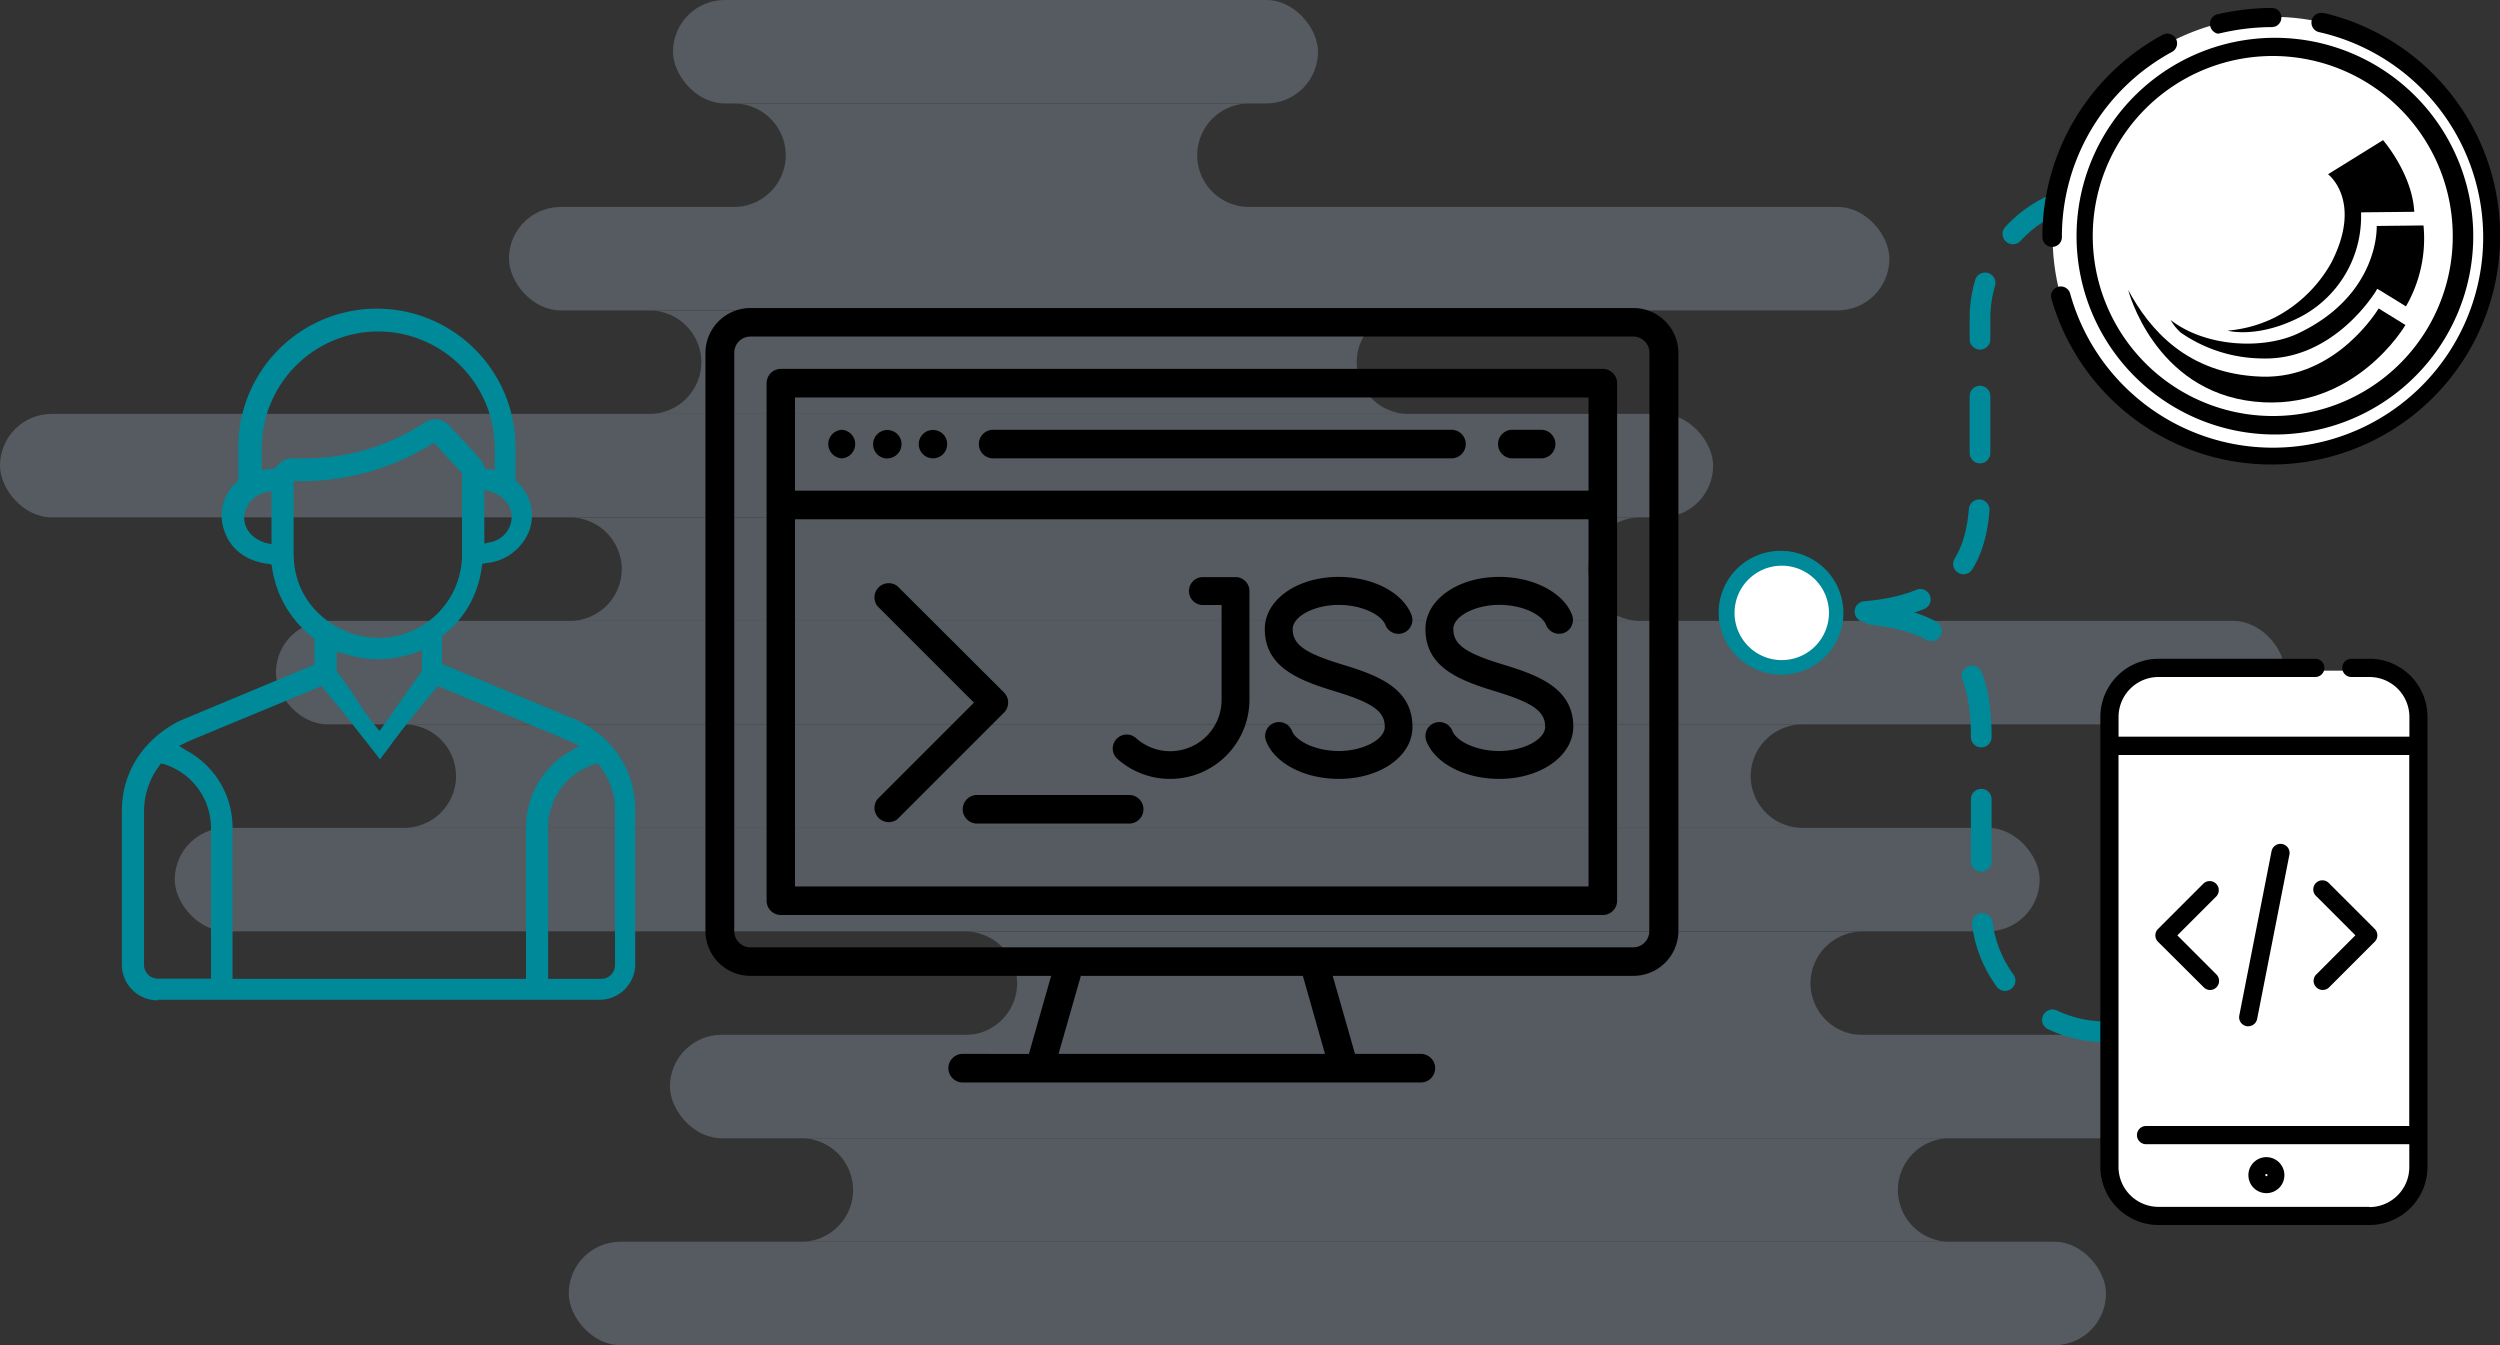 <svg xmlns="http://www.w3.org/2000/svg" id="Layer_1" data-name="Layer 1" viewBox="0 0 500 269.04"><rect x="0" y="0" width="500" height="269.04" fill="#333333" stroke="none"/><defs><style>.cls-1{opacity:.3}.cls-2{fill:#a5b9c9}.cls-3,.cls-4,.cls-7{fill:none;stroke:#008998;stroke-linecap:round;stroke-linejoin:round;stroke-width:4.14px}.cls-4{stroke-dasharray:11.37 11.37}.cls-5{fill:#fff}.cls-6{fill:#008998}.cls-7{stroke-dasharray:12.43 12.43}</style></defs><title>JSS-CLI</title><g class="cls-1"><rect width="129" height="20.69" x="134.6" class="cls-2" rx="10.34" ry="10.34"/><path d="M249.8,41.39h-103a10.37,10.37,0,0,0,10.35-10.34h0A10.38,10.38,0,0,0,146.78,20.7h103a10.38,10.38,0,0,0-10.34,10.35h0A10.37,10.37,0,0,0,249.8,41.39Z" class="cls-2"/><rect width="276.09" height="20.69" x="101.79" y="41.39" class="cls-2" rx="10.34" ry="10.34"/><path d="M281.69,82.78H129.92a10.38,10.38,0,0,0,10.35-10.34h0A10.38,10.38,0,0,0,129.92,62.1H281.69a10.38,10.38,0,0,0-10.35,10.34h0A10.38,10.38,0,0,0,281.69,82.78Z" class="cls-2"/><rect width="342.63" height="20.69" y="82.78" class="cls-2" rx="10.34" ry="10.34"/><path d="M328,124.18H114a10.38,10.38,0,0,0,10.35-10.35h0A10.38,10.38,0,0,0,114,103.49H328a10.38,10.38,0,0,0-10.35,10.34h0A10.38,10.38,0,0,0,328,124.18Z" class="cls-2"/><rect width="401.8" height="20.69" x="55.19" y="124.18" class="cls-2" rx="10.34" ry="10.34"/><path d="M360.49,165.57H80.86a10.38,10.38,0,0,0,10.35-10.35h0a10.37,10.37,0,0,0-10.35-10.34H360.49a10.38,10.38,0,0,0-10.35,10.34h0A10.38,10.38,0,0,0,360.49,165.57Z" class="cls-2"/><rect width="372.98" height="20.69" x="34.95" y="165.57" class="cls-2" rx="10.34" ry="10.34"/><path d="M372.45,207H193.08a10.38,10.38,0,0,0,10.35-10.34h0a10.38,10.38,0,0,0-10.35-10.35H372.45a10.38,10.38,0,0,0-10.35,10.35h0A10.38,10.38,0,0,0,372.45,207Z" class="cls-2"/><rect width="296.41" height="20.69" x="133.99" y="206.96" class="cls-2" rx="10.34" ry="10.34"/><rect width="307.45" height="20.69" x="113.75" y="248.35" class="cls-2" rx="10.34" ry="10.34"/><path d="M389.92,248.35H160.28A10.37,10.37,0,0,0,170.62,238h0a10.38,10.38,0,0,0-10.34-10.35H389.92A10.38,10.38,0,0,0,379.58,238h0A10.37,10.37,0,0,0,389.92,248.35Z" class="cls-2"/></g><g><path d="M326.65,61.61H150.09a9,9,0,0,0-9,8.94V186.23a9,9,0,0,0,9,8.94h60.14l-4.45,15.61H192.71a2.86,2.86,0,1,0,0,5.71H284a2.86,2.86,0,1,0,0-5.71H271l-4.46-15.61h60.14a9,9,0,0,0,9-8.94V70.55a9,9,0,0,0-9-8.94ZM265,210.78H211.71l4.46-15.61h44.4Zm64.86-24.55a3.24,3.24,0,0,1-3.24,3.24H150.09a3.24,3.24,0,0,1-3.24-3.24V70.55a3.25,3.25,0,0,1,3.24-3.24H326.65a3.25,3.25,0,0,1,3.24,3.24Zm0,0"/><path d="M320.57,73.78H156.18a2.86,2.86,0,0,0-2.86,2.86v103.5a2.86,2.86,0,0,0,2.86,2.86H320.57a2.86,2.86,0,0,0,2.85-2.86V76.64a2.86,2.86,0,0,0-2.85-2.86Zm-2.86,5.71V98.14H159V79.49ZM159,177.29V103.85H317.71v73.44Zm0,0"/><path d="M198.8,91.67h91.32a2.86,2.86,0,1,0,0-5.71H198.8a2.86,2.86,0,1,0,0,5.71Zm0,0"/><path d="M302.3,91.67h6.09a2.86,2.86,0,0,0,0-5.71H302.3a2.86,2.86,0,0,0,0,5.71Zm0,0"/><path d="M168.35,91.67a2.86,2.86,0,0,0,0-5.71,2.86,2.86,0,0,0,0,5.71Zm0,0"/><path d="M177.48,91.67a2.87,2.87,0,0,0,2-.84,2.84,2.84,0,0,0,0-4,2.85,2.85,0,1,0-2,4.87Zm0,0"/><path d="M186.62,91.67a2.89,2.89,0,0,0,2-.84,2.86,2.86,0,0,0,0-4,2.85,2.85,0,0,0-4.87,2,2.85,2.85,0,0,0,.83,2,2.89,2.89,0,0,0,2,.84Zm0,0"/><path d="M179.5,117.24a2.85,2.85,0,0,0-4,4l19.29,19.29-19.29,19.29a2.85,2.85,0,0,0,4,4l21.31-21.31a2.85,2.85,0,0,0,0-4Zm0,0"/><path d="M226,159H195.58a2.86,2.86,0,1,0,0,5.71H226a2.86,2.86,0,0,0,0-5.71Zm0,0"/></g><g><line x1="355.45" x2="361.66" y1="122.52" y2="122.52" class="cls-3"/><path d="M373,122.31c19.45-1.61,23-12.06,23-24.61V63.56A24.9,24.9,0,0,1,417.36,39" class="cls-4"/><line x1="423.03" x2="429.24" y1="38.74" y2="38.74" class="cls-3"/><g><path d="M356.07,133.41A10.89,10.89,0,1,1,367,122.52,10.9,10.9,0,0,1,356.07,133.41Z" class="cls-5"/><path d="M356.07,134.86a12.34,12.34,0,1,0-12.34-12.34,12.36,12.36,0,0,0,12.34,12.34Zm0-21.78a9.44,9.44,0,1,1-9.44,9.44,9.44,9.44,0,0,1,9.44-9.44Z" class="cls-6"/></g><g><path d="M428.62,49.63a10.89,10.89,0,1,0-10.89-10.89A10.9,10.9,0,0,0,428.62,49.63Z" class="cls-5"/><path d="M428.62,51.08A12.34,12.34,0,1,1,441,38.74a12.36,12.36,0,0,1-12.34,12.34Zm0-21.78a9.44,9.44,0,1,0,9.44,9.44,9.44,9.44,0,0,0-9.44-9.44Z" class="cls-6"/></g></g><g><g><path d="M454.29,3.37a44.06,44.06,0,1,1-43.76,44.06A44,44,0,0,1,454.29,3.37" class="cls-5"/><path d="M454.78,86.9a39.67,39.67,0,1,0-39.47-39.67A39.67,39.67,0,0,0,454.78,86.9m0-3.7a36,36,0,1,1,35.77-36,35.9,35.9,0,0,1-35.77,36Z"/><path d="M425.64,58s5.16,20.18,25.24,22.32S481.09,65,481.09,65l-5.36-3.31s-8.38,14.13-23.39,13.64S429.83,65.75,425.64,58Z"/><path d="M436.16,66.53a29,29,0,0,0,16.18,5.16c14.33.49,22.61-13.15,22.71-13.25l.39-.68.68.39,5.07,3.12a27.11,27.11,0,0,0,3.51-16.18l-9.36.1s.68,13.74-15.79,21.53c-6.92,3.22-18.42,2.73-25.43-2.72A10.14,10.14,0,0,0,436.16,66.53Z"/><path d="M472.22,43.24v-.78H473l9.85-.1c-.39-7.6-6.24-14.33-6.24-14.33l-11,6.82s7,5.27.68,17.64a27.35,27.35,0,0,1-11.31,11,26,26,0,0,1-9.45,2.63c.58.19,5.75,1.27,13-2A22.65,22.65,0,0,0,472.22,43.24Z"/></g><g><path d="M464.78,2.65a1.95,1.95,0,1,0-.9,3.79A42.07,42.07,0,1,1,414,58.61a1.95,1.95,0,0,0-3.76,1,45.76,45.76,0,1,0,54.57-57Z"/><path d="M412.38,47.43a42,42,0,0,1,22.08-37.08,1.95,1.95,0,0,0-1.85-3.43,45.94,45.94,0,0,0-24.13,40.51,1.95,1.95,0,1,0,3.9,0Z"/><path d="M443.67,6.69a2.1,2.1,0,0,0,.43-.05,45.34,45.34,0,0,1,10.19-1.22A2.09,2.09,0,0,0,455,5.3l.07,0h0a2,2,0,0,0,1-.93.67.67,0,0,0,.06-.12.55.55,0,0,0,.05-.17,1.91,1.91,0,0,0,.1-.58,2,2,0,0,0-1.2-1.8h0l-.14,0a1.73,1.73,0,0,0-.6-.11,49,49,0,0,0-11.06,1.32,2,2,0,0,0,.44,3.85Z"/></g></g><path d="M267.78,155.78c-6.87,0-12.86-3.12-14.57-7.59a2.78,2.78,0,0,1,1.6-3.59,2.62,2.62,0,0,1,1-.19,2.8,2.8,0,0,1,2.6,1.79c.74,1.93,4.53,4,9.37,4s9.18-2.3,9.18-4.83c0-3.1-2.43-4.83-10-7.12-7.35-2.23-14-4.86-14-12.46,0-5.84,6.48-10.41,14.76-10.41,6.86,0,12.85,3.13,14.57,7.6a2.79,2.79,0,0,1-5.21,2c-.74-1.93-4.53-4-9.36-4s-9.18,2.3-9.18,4.83c0,3.1,2.42,4.83,10,7.12,7.35,2.23,13.95,4.86,13.95,12.46C282.53,151.22,276.05,155.78,267.78,155.78Z"/><path d="M299.84,155.78c-6.86,0-12.86-3.12-14.57-7.59a2.81,2.81,0,0,1,.06-2.13,2.71,2.71,0,0,1,1.55-1.46,2.57,2.57,0,0,1,1-.19,2.81,2.81,0,0,1,2.61,1.79c.74,1.93,4.53,4,9.36,4s9.18-2.3,9.18-4.83c0-3.1-2.43-4.83-10-7.12-7.35-2.23-13.94-4.86-13.94-12.46,0-5.84,6.48-10.41,14.75-10.41,6.87,0,12.86,3.13,14.57,7.6a2.8,2.8,0,0,1-1.6,3.6,2.85,2.85,0,0,1-1,.18,2.8,2.8,0,0,1-2.6-1.79c-.74-1.93-4.53-4-9.37-4s-9.18,2.3-9.18,4.83c0,3.1,2.43,4.83,10,7.12,7.35,2.23,14,4.86,14,12.46C314.6,151.22,308.12,155.78,299.84,155.78Z"/><path d="M234.05,155.78a15.83,15.83,0,0,1-10.57-4,2.79,2.79,0,0,1,1.86-4.87,2.82,2.82,0,0,1,1.86.71,10.27,10.27,0,0,0,17.12-7.65V121h-3.74a2.79,2.79,0,0,1,0-5.58h6.53a2.79,2.79,0,0,1,2.78,2.79v21.76A15.86,15.86,0,0,1,234.05,155.78Z"/><path d="M31.53,200.07a7.14,7.14,0,0,1-7.16-7.16V162.33c0-13.15,11.32-18,11.71-18.22l26.81-11.19v-5.21l-.39-.26a21.62,21.62,0,0,1-8.07-13.79l-.13-.78-.78-.13c-4.29-.52-7.55-3-8.72-6.77a9,9,0,0,1,2.6-9.63l.26-.26V89.45a27.72,27.72,0,0,1,55.44,0v6.64l.26.26a9.07,9.07,0,0,1,2.6,9.5,10.24,10.24,0,0,1-8.72,6.77l-.78.13-.13.78a20.38,20.38,0,0,1-7.54,13.4l-.39.26v5.6L115.33,144c.52.26,11.72,4.94,11.72,18.22v30.58a7.15,7.15,0,0,1-7.16,7.16H31.53ZM119,152.83a13.23,13.23,0,0,0-9.37,12.62v30.32h10.67A2.75,2.75,0,0,0,123,193V161.16a14.88,14.88,0,0,0-3-7.94l-.39-.52Zm-75.09-7.16c-6.25,2.6-6.25,2.6-6.51,2.73l-1.56.78,1.43.92a17.48,17.48,0,0,1,9.24,15.35v30.32h58.69V165.45a17.64,17.64,0,0,1,9.11-15.35l1.56-.92-1.56-.78c-.26-.13-.26-.13-6.76-2.86l-20-8.33-.39.52c-5.33,6.25-8.32,10.28-10,12.63l-.13.13c-.39.52-.78,1-1,1.43-1-1.3-2.08-2.74-3.38-4.3-2.08-2.73-4.55-5.85-7.94-9.89l-.39-.52Zm-12.1,7.55a15.12,15.12,0,0,0-3,9.24V193a2.75,2.75,0,0,0,2.73,2.73H42.2V165.45a13.41,13.41,0,0,0-9.37-12.62l-.65-.13Zm35.52-18.87.26.26a50.91,50.91,0,0,1,3.65,5.21,64.54,64.54,0,0,0,3.9,5.46l.78.91,8.46-12v-4.16l-1.3.52a23.21,23.21,0,0,1-7.29,1.3,21.7,21.7,0,0,1-7.15-1.17l-1.31-.39Zm-8.58-23.42c0,10.28,8.84,16.65,17,16.65a16.69,16.69,0,0,0,16.66-16.65V94.66l-.26-.26c-.39-.52-1.3-1.43-2.6-2.86l-2.74-3-.65.39a49.19,49.19,0,0,1-25,7.29H58.73v14.71Zm38.12-2.22,1.18-.26a5.24,5.24,0,0,0,4.29-5.07c0-2.34-1.69-4.3-4.29-5.08L96.85,98ZM53.26,98.43a5.51,5.51,0,0,0-4.42,5.08c0,2.34,1.69,4.29,4.29,5.07l1.17.26V98.17ZM75.64,66.29A23.35,23.35,0,0,0,52.35,89.58V94l1-.13c.26,0,.78-.13,1-.13H55l.26-.39a4.1,4.1,0,0,1,2.86-1.69h2.87a43.07,43.07,0,0,0,23.94-7.16A4.32,4.32,0,0,1,87,83.86a3.69,3.69,0,0,1,2.87,1.3c.91,1,2.6,2.73,2.6,2.73,2.86,3.13,4,4.3,4.29,5.21l.13.52.52.13.53.13,1,.13V89.58A23.35,23.35,0,0,0,75.64,66.29Z" class="cls-6"/><g><line x1="355.73" x2="361.94" y1="122.58" y2="122.58" class="cls-3"/><path d="M374.36,122.89c18.52,1.9,21.89,12.19,21.89,24.51v34.14a24.89,24.89,0,0,0,24.82,24.82h7.74" class="cls-7"/><line x1="435.03" x2="441.24" y1="206.36" y2="206.36" class="cls-3"/><g><path d="M356.35,133.47a10.89,10.89,0,1,1,10.89-10.89A10.9,10.9,0,0,1,356.35,133.47Z" class="cls-5"/><path d="M356.35,134.92A12.34,12.34,0,1,0,344,122.58a12.36,12.36,0,0,0,12.34,12.34Zm0-21.78a9.44,9.44,0,1,1-9.44,9.44,9.44,9.44,0,0,1,9.44-9.44Z" class="cls-6"/></g></g><rect width="62.28" height="109.05" x="422.08" y="134.14" class="cls-5" rx="8.27" ry="8.27"/><g><path d="M453.29,231.43a3.6,3.6,0,1,0,3.59,3.6,3.61,3.61,0,0,0-3.59-3.6Zm0,3.81a.22.22,0,1,1,.21-.21.22.22,0,0,1-.21.21Zm0,0"/><path d="M473.88,131.76h-3.61a1.82,1.82,0,1,0,0,3.64h3.61a8,8,0,0,1,8,8v3.94H423.71v-3.94a8,8,0,0,1,8-8h31.35a1.82,1.82,0,0,0,0-3.64H431.7a11.64,11.64,0,0,0-11.63,11.62v90A11.65,11.65,0,0,0,431.7,245h42.18a11.64,11.64,0,0,0,11.62-11.63v-90a11.63,11.63,0,0,0-11.62-11.62Zm0,109.61H431.7a8,8,0,0,1-8-8V151h58.15v74.2H429.21a1.82,1.82,0,1,0,0,3.64h52.65v4.58a8,8,0,0,1-8,8Zm0,0"/><path d="M440.75,197.46A1.78,1.78,0,0,0,442,198a1.82,1.82,0,0,0,1.29-3.1l-7.82-7.83,7.82-7.82a1.82,1.82,0,0,0-2.57-2.57l-9.11,9.11a1.8,1.8,0,0,0,0,2.57Zm0,0"/><path d="M463.26,197.46a1.78,1.78,0,0,0,1.28.53,1.8,1.8,0,0,0,1.29-.53l9.11-9.11a1.82,1.82,0,0,0,0-2.57l-9.11-9.11a1.82,1.82,0,1,0-2.57,2.57l7.82,7.82-7.82,7.83a1.8,1.8,0,0,0,0,2.57Zm0,0"/><path d="M449.29,205.25a2.19,2.19,0,0,0,.36,0,1.82,1.82,0,0,0,1.78-1.47L457.87,171a1.82,1.82,0,1,0-3.57-.7l-6.44,32.79a1.82,1.82,0,0,0,1.43,2.14Zm0,0"/></g></svg>